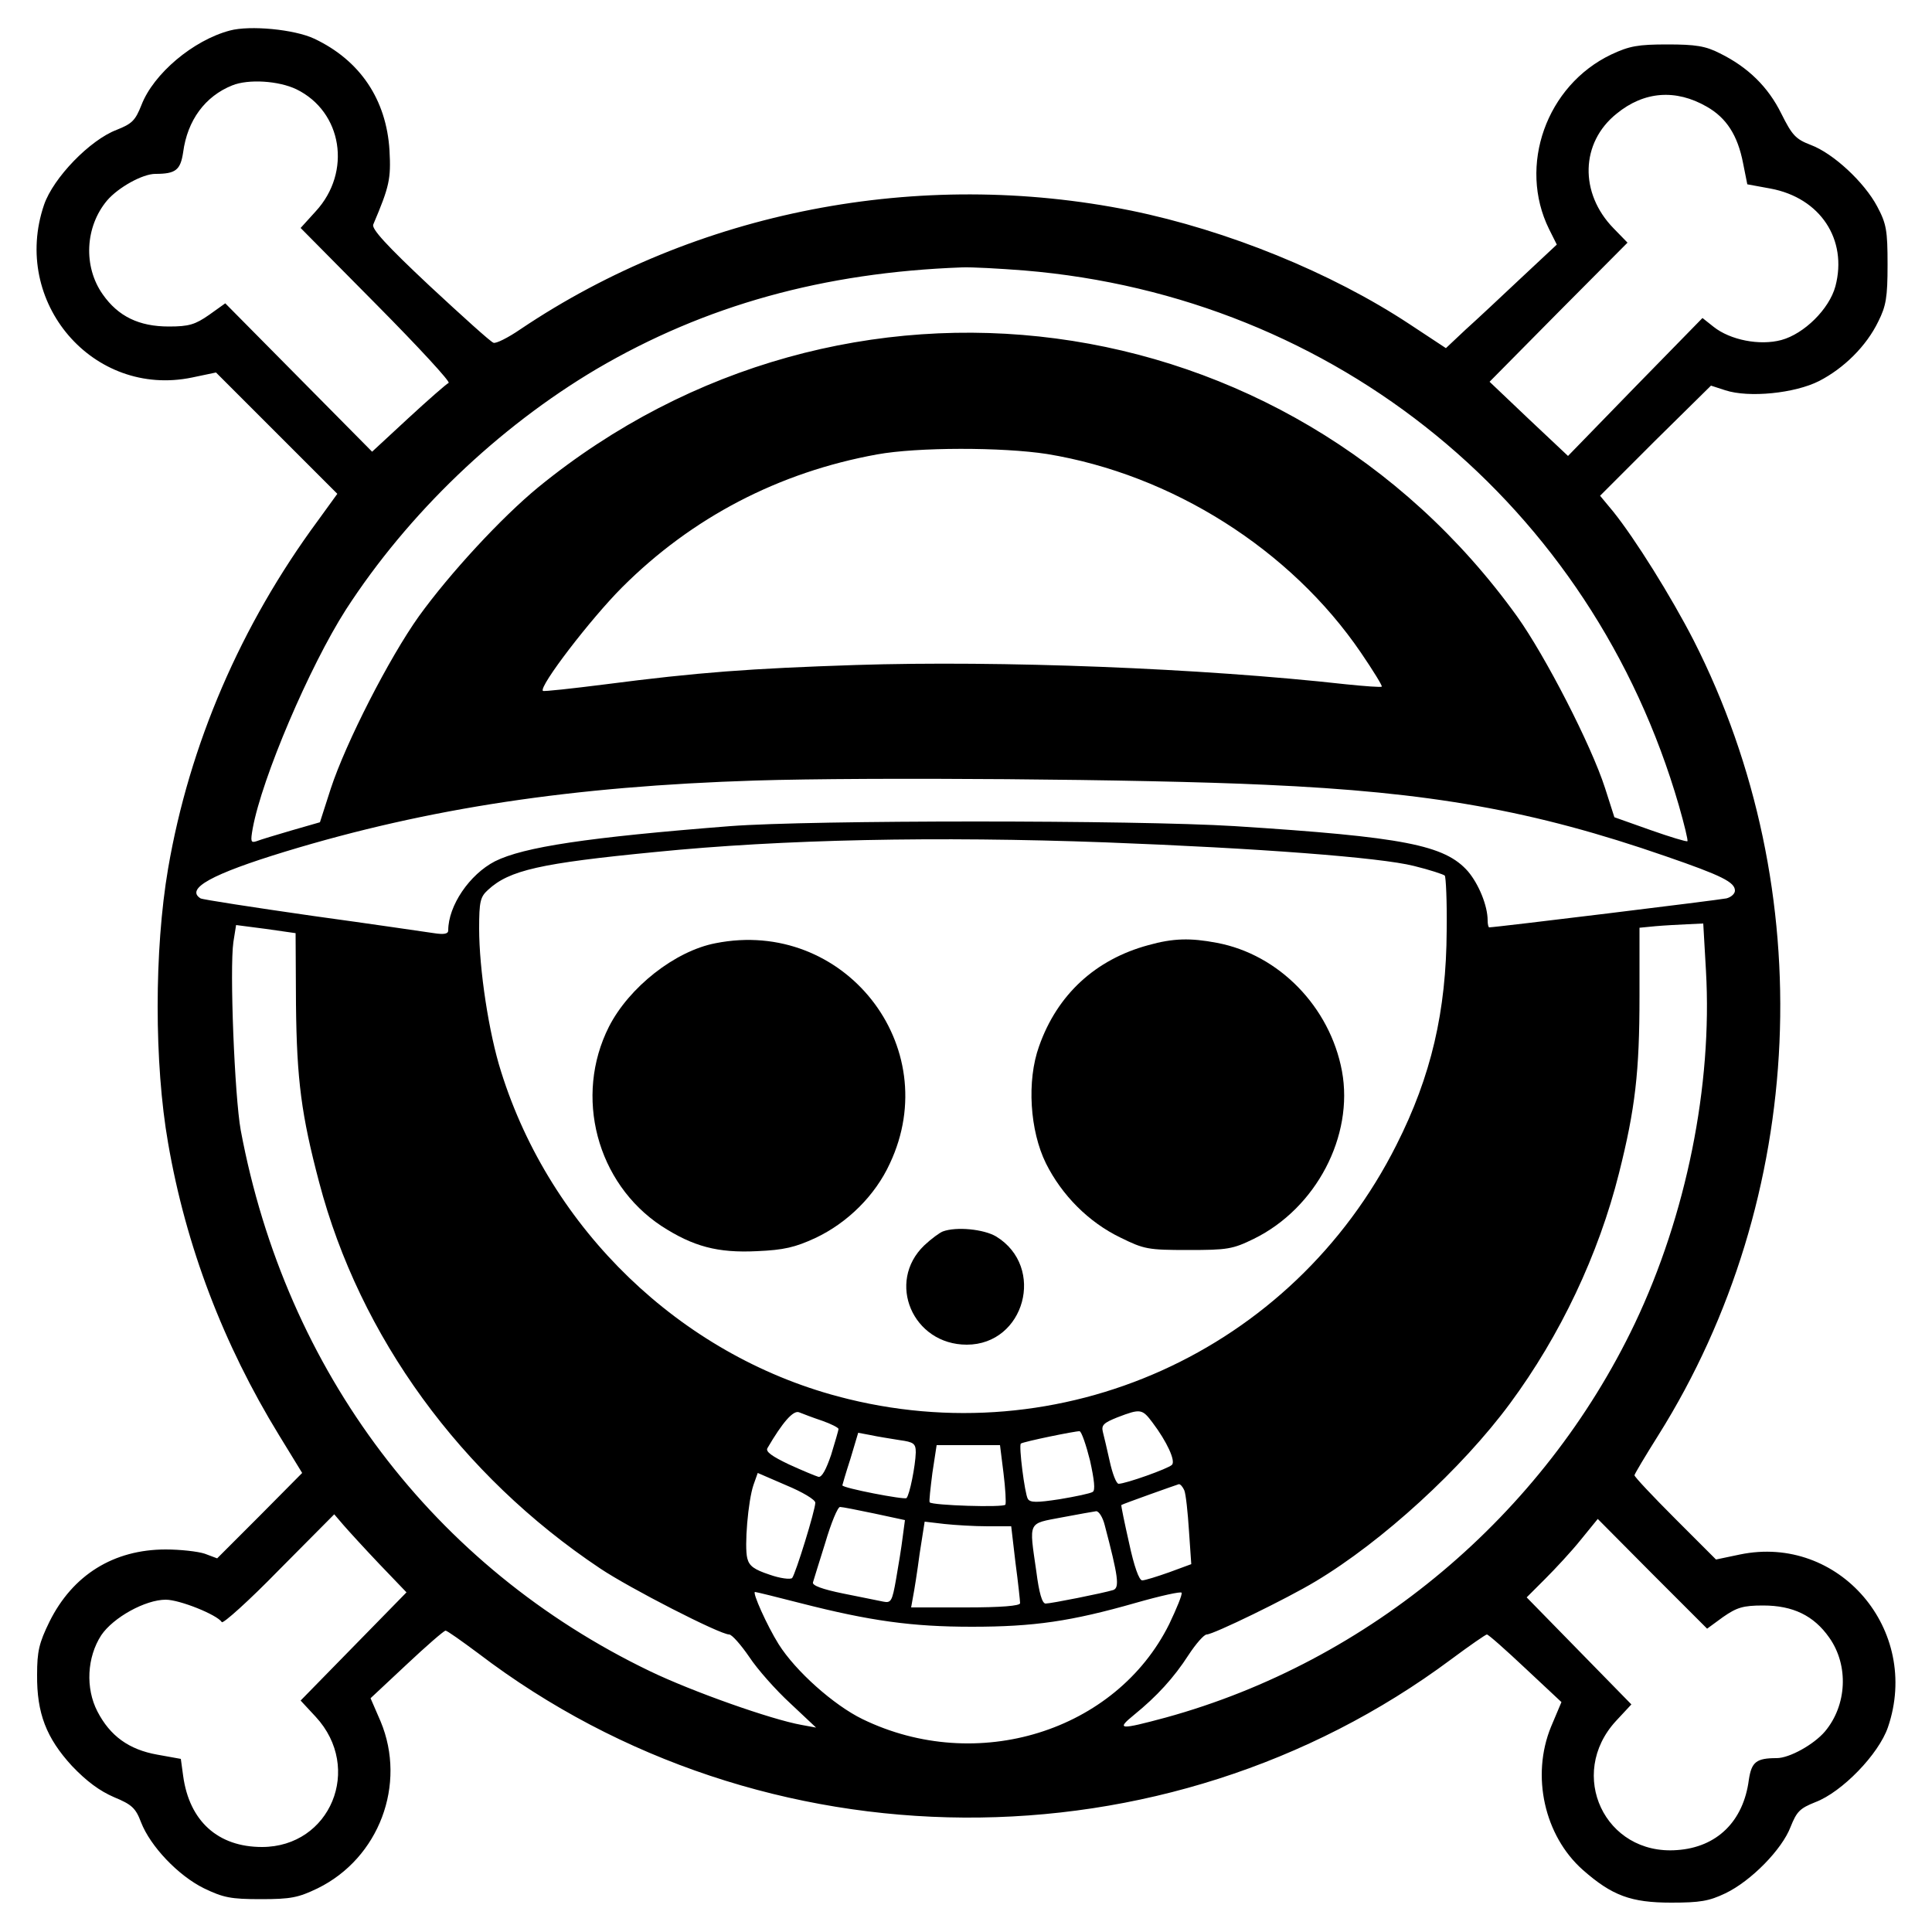 <?xml version="1.0" standalone="no"?>
<!DOCTYPE svg PUBLIC "-//W3C//DTD SVG 20010904//EN"
 "http://www.w3.org/TR/2001/REC-SVG-20010904/DTD/svg10.dtd">
<svg version="1.0" xmlns="http://www.w3.org/2000/svg"
 width="500pt" height="500pt" viewBox="0 0 500 500"
 preserveAspectRatio="xMidYMid meet">

<g transform="translate(0,500) scale(0.1,-0.1)"
fill="#000000" stroke="none">
<path d="M595 4921 c-95 -25 -198 -112 -229 -193 -16 -40 -24 -48 -64 -64 -69
-26 -164 -124 -188 -194 -86 -252 127 -500 383 -447 l62 13 157 -157 157 -157
-50 -69 c-200 -271 -333 -580 -388 -901 -36 -210 -36 -505 0 -710 46 -267 143
-521 287 -756 l60 -98 -110 -111 -110 -110 -32 12 c-18 6 -64 11 -101 11 -135
0 -241 -66 -301 -187 -27 -55 -32 -77 -32 -137 -1 -100 24 -164 90 -236 38
-40 72 -65 109 -81 46 -19 56 -28 70 -65 24 -62 96 -138 163 -171 50 -24 69
-28 147 -28 78 0 97 4 147 28 159 78 231 269 163 432 l-26 60 93 87 c51 48 96
87 101 88 4 0 42 -27 85 -59 736 -561 1777 -567 2518 -15 47 35 89 64 92 64 4
0 49 -40 100 -88 l93 -87 -27 -64 c-52 -127 -17 -282 82 -370 76 -67 125 -85
229 -85 75 0 98 4 140 24 67 32 147 114 169 172 16 40 24 48 64 64 69 26 164
124 188 194 86 252 -127 500 -383 447 l-62 -13 -105 105 c-59 59 -106 109
-106 113 0 3 28 50 62 104 385 614 420 1410 91 2057 -58 113 -151 262 -208
333 l-34 41 143 143 144 142 37 -12 c61 -20 180 -8 243 24 64 33 122 90 153
154 20 40 24 62 24 147 0 89 -3 106 -27 151 -33 62 -113 137 -172 159 -39 15
-48 25 -76 81 -34 69 -86 120 -159 156 -37 19 -63 23 -136 23 -76 0 -98 -4
-145 -26 -168 -80 -242 -288 -161 -452 l20 -40 -92 -86 c-51 -48 -115 -108
-144 -134 l-51 -48 -94 62 c-203 134 -472 243 -721 294 -549 111 -1125 -1
-1580 -307 -32 -22 -64 -38 -70 -35 -7 2 -81 69 -165 147 -112 105 -151 148
-146 159 42 99 46 118 42 192 -8 131 -76 233 -195 289 -51 24 -166 35 -218 21z
m172 -152 c119 -58 144 -214 50 -316 l-39 -43 197 -199 c108 -109 192 -200
186 -202 -5 -2 -52 -43 -104 -91 l-94 -87 -190 192 -190 192 -42 -30 c-36 -25
-52 -30 -104 -30 -77 0 -131 26 -171 83 -51 72 -46 175 11 243 29 34 92 69
125 69 53 0 65 10 72 56 11 83 57 145 127 173 42 17 120 12 166 -10z m3650
-45 c51 -29 80 -74 94 -146 l11 -55 60 -11 c129 -24 200 -132 168 -253 -16
-59 -81 -123 -140 -139 -56 -15 -132 0 -175 34 l-29 23 -174 -178 -174 -179
-102 96 -101 96 178 180 179 180 -36 37 c-89 91 -86 222 8 297 71 58 153 64
233 18z m-1766 -424 c807 -67 1469 -608 1694 -1385 14 -49 24 -90 22 -92 -2
-2 -45 11 -96 29 l-93 33 -24 75 c-36 112 -155 343 -228 445 -595 827 -1743
979 -2533 334 -95 -78 -229 -223 -309 -334 -77 -108 -189 -327 -228 -446 l-28
-87 -73 -21 c-41 -12 -81 -24 -91 -28 -15 -5 -16 -1 -10 33 24 131 147 419
241 566 161 249 394 472 649 623 281 165 588 250 946 263 25 1 97 -3 161 -8z
m59 -475 c323 -53 630 -247 812 -514 32 -47 56 -86 54 -88 -2 -2 -43 1 -92 6
-376 42 -896 62 -1269 50 -274 -9 -409 -19 -648 -50 -87 -11 -160 -19 -162
-17 -11 11 124 187 205 268 181 181 406 298 660 344 104 19 324 19 440 1z
m565 -856 c426 -19 693 -66 1036 -185 145 -50 179 -67 179 -89 0 -8 -10 -17
-22 -20 -18 -4 -598 -75 -614 -75 -2 0 -4 8 -4 18 0 38 -23 94 -51 127 -60 68
-165 89 -604 117 -257 16 -1096 16 -1305 0 -370 -29 -535 -54 -609 -91 -66
-34 -121 -115 -121 -179 0 -9 -11 -11 -37 -7 -21 3 -163 24 -316 45 -153 22
-283 42 -288 45 -40 25 29 63 219 121 371 113 744 169 1217 184 291 9 1002 4
1320 -11z m-415 -149 c396 -15 712 -39 799 -61 41 -10 77 -22 80 -25 3 -3 6
-67 5 -142 -1 -209 -40 -377 -130 -555 -269 -535 -869 -805 -1445 -651 -409
109 -744 432 -872 840 -32 100 -57 266 -57 371 0 70 3 82 23 100 55 51 135 69
433 98 329 33 729 41 1164 25z m-2094 -420 c2 -195 14 -286 60 -460 105 -399
366 -758 727 -999 76 -51 310 -171 334 -171 7 0 30 -26 52 -58 21 -32 69 -86
106 -120 l67 -63 -38 7 c-78 14 -282 86 -392 139 -559 269 -942 775 -1059
1400 -16 89 -29 418 -19 487 l7 44 77 -10 77 -11 1 -185z m3649 88 c17 -298
-51 -633 -184 -913 -237 -497 -687 -875 -1214 -1020 -119 -32 -130 -32 -82 7
59 48 103 96 141 155 19 29 40 53 47 53 17 0 208 93 281 137 174 104 380 293
504 461 130 176 229 385 282 596 42 167 53 262 53 458 l0 177 41 4 c22 2 60 4
82 5 l42 2 7 -122z m-2287 -1165 c23 -8 42 -18 42 -21 0 -4 -9 -34 -19 -67
-13 -38 -24 -59 -33 -57 -7 2 -41 16 -76 32 -44 21 -61 33 -56 42 39 67 67 99
82 93 10 -4 36 -14 60 -22z m855 -5 c37 -49 60 -99 50 -109 -10 -10 -120 -49
-138 -49 -6 0 -16 26 -23 58 -7 31 -15 66 -18 77 -4 17 3 23 38 37 60 23 64
22 91 -14z m-162 -98 c11 -50 14 -77 7 -81 -6 -4 -44 -12 -86 -19 -59 -9 -76
-9 -82 1 -8 13 -24 139 -18 143 6 5 143 33 152 32 5 -1 17 -36 27 -76z m-493
53 c37 -5 42 -9 42 -32 -1 -35 -16 -110 -24 -118 -5 -5 -166 26 -166 33 0 1 9
32 21 69 l20 67 32 -6 c18 -4 51 -9 75 -13z m269 -85 c5 -40 7 -77 5 -82 -4
-8 -190 -2 -196 6 -2 2 2 36 7 76 l11 72 82 0 82 0 9 -72z m-487 -77 c0 -19
-51 -184 -60 -195 -5 -4 -31 -1 -59 9 -39 13 -52 22 -57 42 -8 31 2 149 16
190 l11 31 74 -32 c41 -17 75 -37 75 -45z m955 32 c4 -10 9 -57 12 -104 l6
-87 -57 -21 c-31 -11 -63 -21 -70 -21 -8 0 -21 36 -34 97 -12 53 -21 97 -20
98 4 3 142 52 149 54 4 0 10 -7 14 -16z m-802 -60 l79 -17 -6 -45 c-3 -25 -11
-74 -17 -108 -10 -57 -13 -62 -33 -58 -11 2 -58 12 -104 21 -54 11 -81 21 -78
29 2 6 16 53 32 103 15 51 32 92 38 92 6 0 46 -8 89 -17z m596 -30 c35 -133
39 -162 22 -168 -26 -8 -161 -35 -175 -35 -9 0 -17 28 -24 83 -19 132 -23 123
66 140 42 8 82 15 89 16 7 0 17 -16 22 -36z m-1877 -101 l70 -73 -137 -140
-137 -140 39 -42 c123 -133 38 -337 -139 -337 -114 0 -188 67 -204 184 l-6 44
-61 11 c-73 13 -122 48 -155 112 -31 60 -27 140 10 197 31 46 114 92 167 92
36 0 133 -39 145 -58 3 -5 70 55 148 135 l143 144 24 -28 c13 -15 55 -61 93
-101z m3477 -137 c36 25 52 30 104 30 77 0 131 -26 171 -83 51 -72 46 -175
-11 -243 -29 -34 -92 -69 -125 -69 -53 0 -65 -10 -72 -56 -14 -108 -83 -175
-186 -182 -187 -14 -285 196 -158 334 l40 43 -136 139 -135 138 48 48 c26 26
68 71 92 101 l44 54 141 -142 142 -142 41 30z m-1903 235 l61 0 11 -94 c7 -52
12 -100 12 -105 0 -7 -49 -11 -141 -11 l-141 0 5 28 c3 15 11 65 17 111 l13
83 51 -6 c28 -3 78 -6 112 -6z m470 -253 c-138 -278 -498 -390 -794 -246 -74
36 -173 124 -217 194 -30 48 -69 135 -61 135 3 0 56 -13 118 -29 180 -46 288
-61 443 -61 161 0 257 14 425 62 63 18 117 30 118 26 2 -5 -13 -41 -32 -81z"/>
<path d="M1852 2559 c-105 -20 -224 -114 -276 -216 -91 -180 -32 -405 136
-516 82 -53 145 -70 247 -65 70 3 99 10 151 34 83 39 155 110 193 193 143 304
-119 636 -451 570z"/>
<path d="M2972 2554 c-137 -37 -236 -128 -283 -262 -32 -89 -24 -218 18 -303
41 -82 110 -152 193 -192 61 -30 71 -32 175 -32 101 0 115 2 170 29 161 79
259 266 228 434 -31 166 -163 302 -324 332 -68 13 -113 12 -177 -6z"/>
<path d="M2440 1813 c-8 -3 -30 -19 -48 -36 -99 -95 -30 -257 110 -257 150 0
205 201 76 280 -32 19 -103 26 -138 13z"/>
</g>
</svg>
